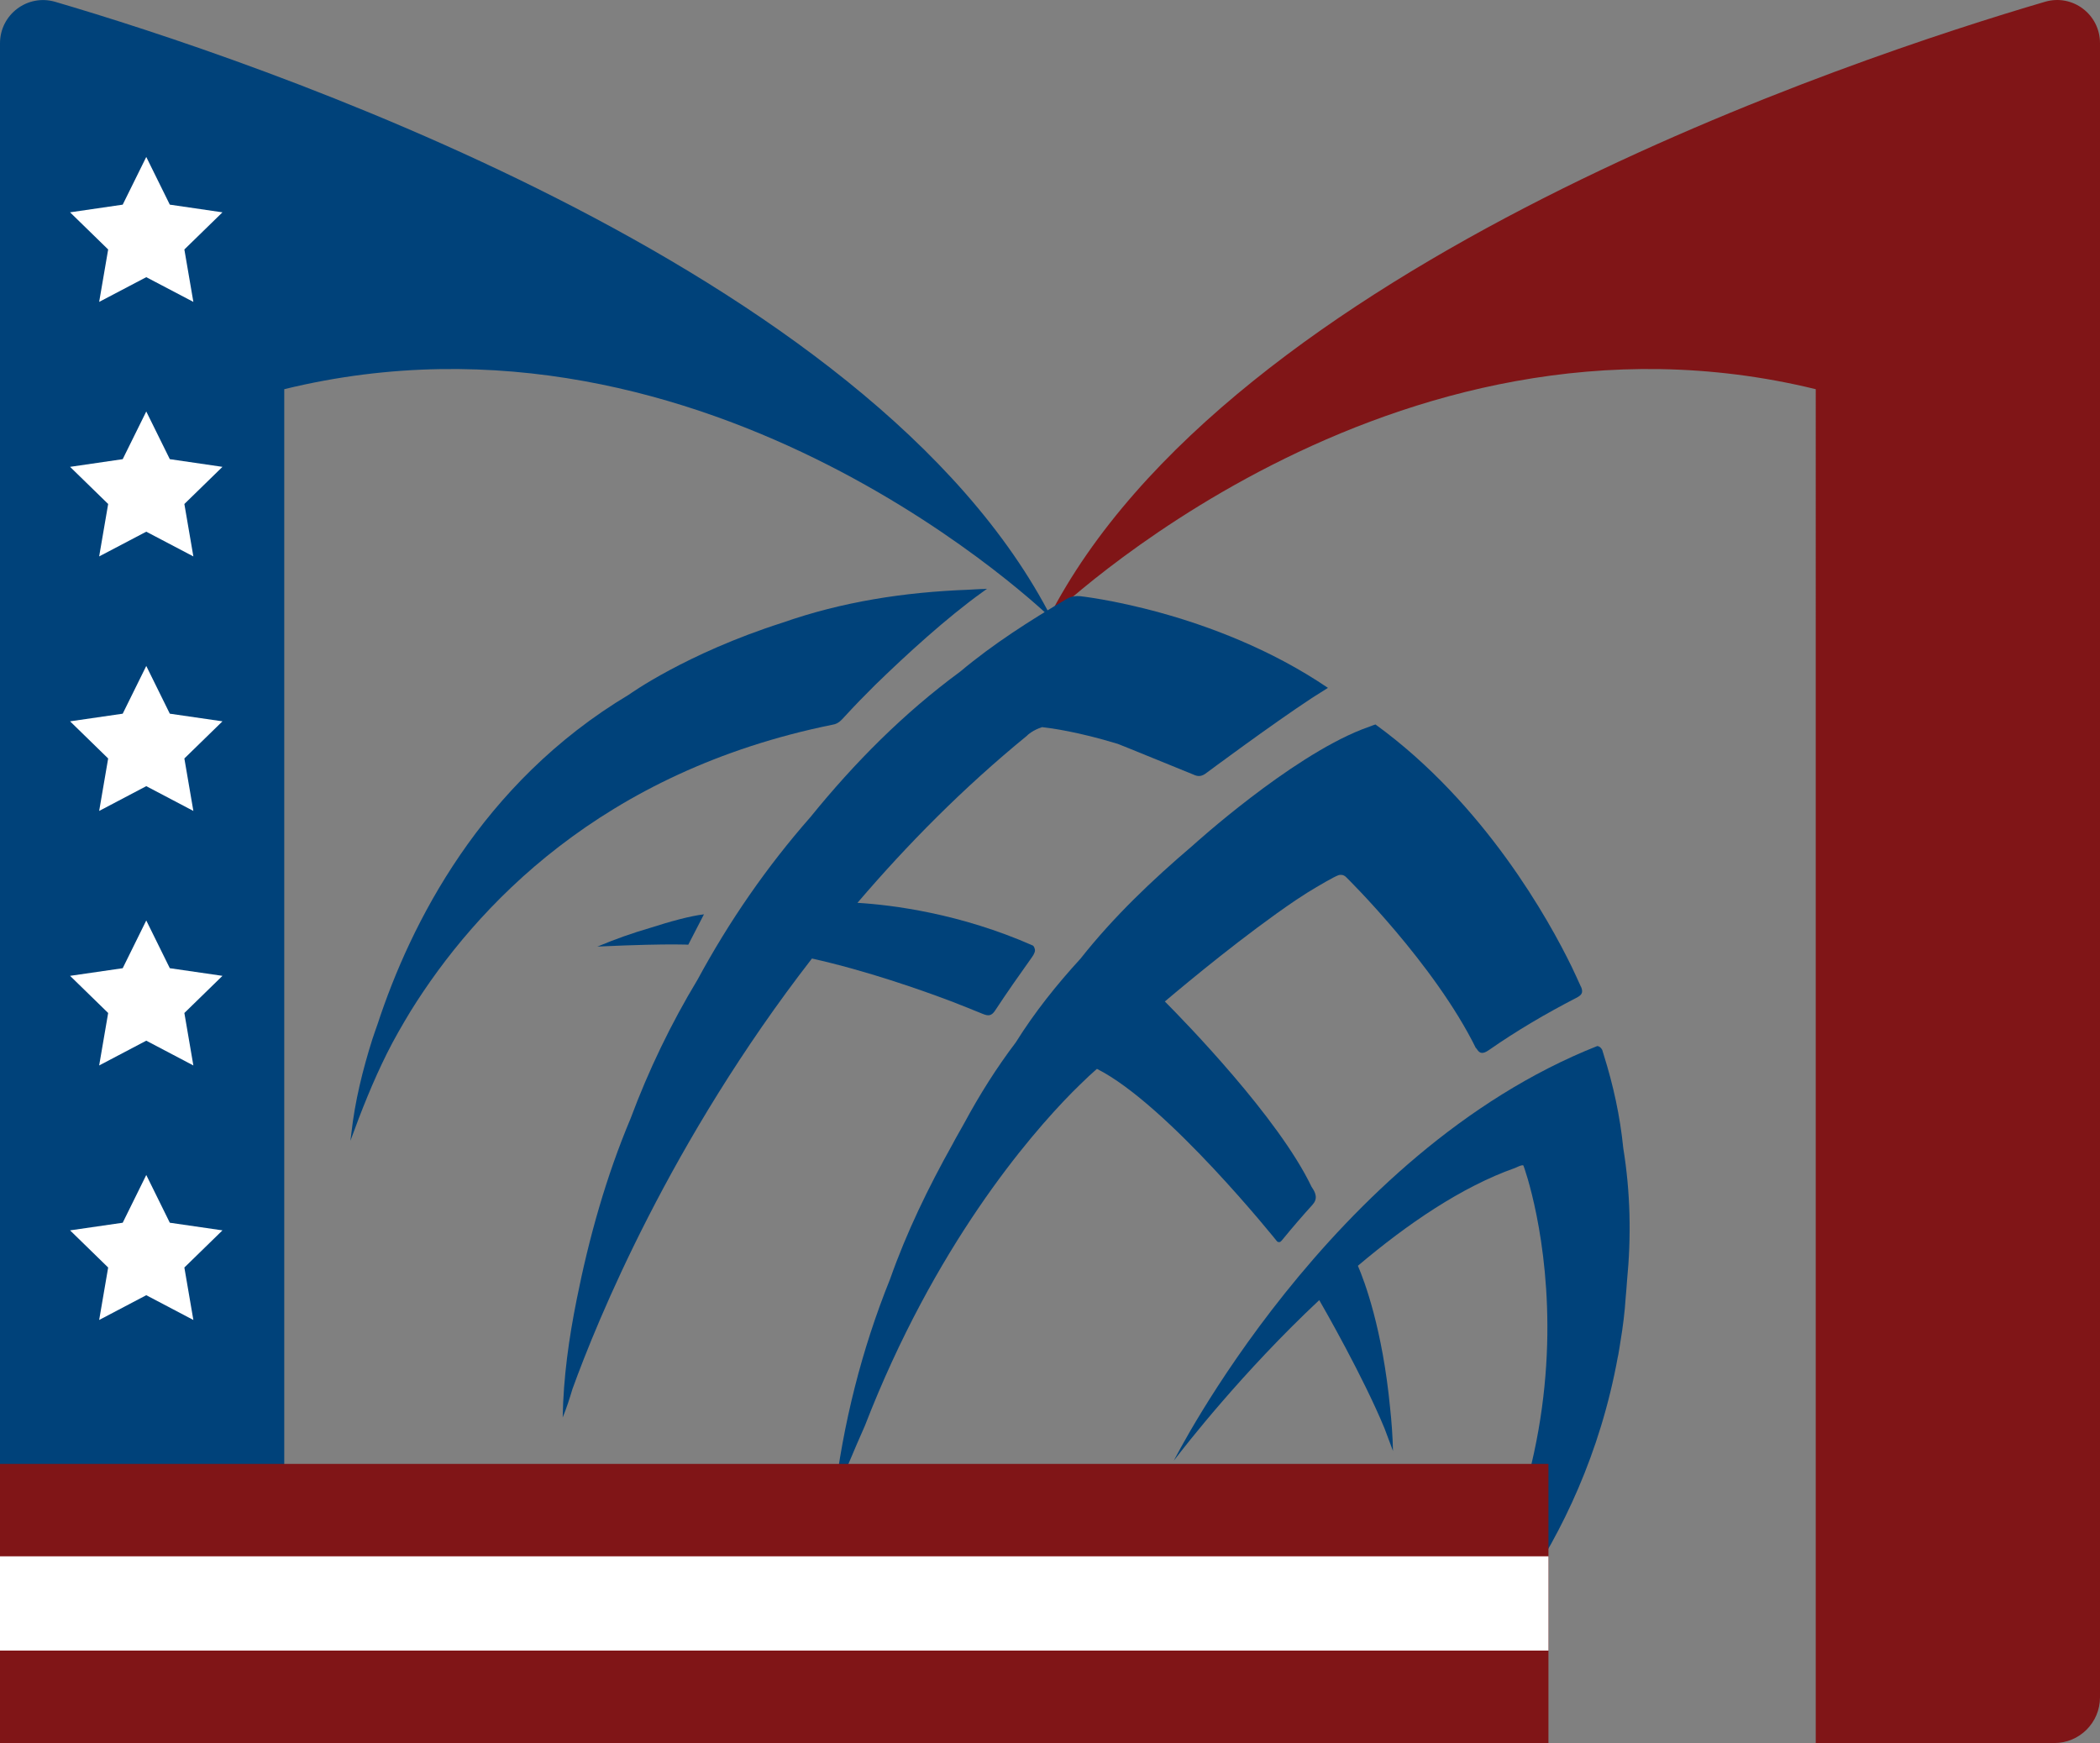 <?xml version="1.0" encoding="UTF-8"?><svg id="Layer_1" xmlns="http://www.w3.org/2000/svg" viewBox="0 0 461.88 383.36"><rect x="0" y="0" width="461.88" height="383.36" fill="#808080" stroke="none"/><defs><style>.cls-1{fill:#00427a;}.cls-2{fill:#fff;}.cls-3{fill:#801517;}.cls-4{fill:none;}</style></defs><path class="cls-3" d="m461.88,9.49v363.82c0,5.56-4.5,10.06-10.06,10.06h-52.46V85.6c-93.8-22.94-168.88,50.56-168.88,50.56C270.17,58.24,408.01,12.65,449.79.39c6.06-1.78,12.09,2.78,12.09,9.1Z"/><path class="cls-1" d="m0,9.53v373.83h62.52s0-297.76,0-297.76c93.8-22.94,168.88,50.56,168.88,50.56C191.72,58.27,53.96,12.68,12.14.4,6.05-1.38,0,3.19,0,9.53Z"/><polygon class="cls-2" points="32.17 34.52 37.35 45.01 48.93 46.7 40.55 54.87 42.53 66.4 32.17 60.96 21.81 66.4 23.79 54.87 15.41 46.7 26.99 45.01 32.17 34.52"/><polygon class="cls-2" points="32.17 90.5 37.35 100.99 48.93 102.68 40.55 110.85 42.53 122.38 32.17 116.94 21.81 122.38 23.79 110.85 15.41 102.68 26.99 100.99 32.17 90.5"/><polygon class="cls-2" points="32.17 146.47 37.35 156.97 48.93 158.65 40.55 166.82 42.53 178.36 32.17 172.91 21.81 178.36 23.79 166.82 15.41 158.65 26.99 156.97 32.17 146.47"/><polygon class="cls-2" points="32.17 202.45 37.35 212.95 48.93 214.63 40.55 222.8 42.53 234.34 32.17 228.89 21.81 234.34 23.79 222.8 15.41 214.63 26.99 212.95 32.17 202.45"/><polygon class="cls-2" points="32.17 258.43 37.35 268.93 48.93 270.61 40.55 278.78 42.53 290.32 32.17 284.87 21.81 290.32 23.79 278.78 15.41 270.61 26.99 268.93 32.17 258.43"/><path class="cls-1" d="m143.07,204.06c-3.93,1.14-7.71,2.48-11.42,4.03-.17.07-.27.1-.27.1,8.97-.41,14.12-.48,16.97-.47,2.15,0,3.03.06,3.03.06l3.45-6.68c-3.09.36-7.55,1.61-11.76,2.96Z"/><path class="cls-1" d="m259.35,168.96c.37.17.74.33,1.11.5.12.02.27.03.27.03,0,0-.51-.2-1.38-.54Z"/><path class="cls-4" d="m347.69,216.98s-.69-1.65-2.01-4.35c.67,1.45,1.37,2.88,2.01,4.35Z"/><path class="cls-1" d="m192.44,150.71c.19-.19.37-.36.57-.55-.19.18-.38.37-.57.55Z"/><path class="cls-1" d="m216.22,129.54c-1.09.02-2.16.13-3.24.17-14.02.52-27.71,2.62-40.93,7.26-21.25,6.8-33.69,15.79-33.69,15.79-32.6,19.48-48.1,50.52-55.31,72.47-.38,1.12-.8,2.22-1.16,3.36-2.13,6.76-3.83,13.62-4.61,20.67-.15,1.07-.21,1.65-.21,1.65,2.39-6.58,4.96-13.06,8.08-19.31,1.59-3.18,3.36-6.22,5.18-9.23,14.2-22.84,41.91-52.68,92.85-62.99,1.26-.2,1.95-1.08,2.7-1.89,2.13-2.32,4.32-4.57,6.55-6.78.19-.19.38-.37.57-.55,6.26-6.08,15.13-14.23,23.09-19.94.33-.24.67-.49,1-.72l-.88.06Z"/><path class="cls-1" d="m355.85,298.36c.03-.16.06-.33.1-.49.17-.93.31-1.88.46-2.83.54-3.2.94-6.42,1.15-9.69.1-1.2.22-2.39.29-3.61.95-9.76.76-19.49-.82-29.19-.7-7.03-2.2-13.89-4.32-20.61h0c-.03-.18-.09-.27-.13-.42-.07-.21-.12-.42-.19-.63,0,0,0,0-.01,0-.44-.82-1.07-.82-1.07-.82-59.03,23.39-93.14,91.21-93.14,91.21,0,0,.1-.14.3-.4,2.09-2.73,14.77-19.08,31.69-34.93,1.05,1.82,9.64,16.8,14.35,28.2l1.87,4.98c-.08-3.32-.31-6.45-.63-9.42-1.68-17.43-5.63-27.91-7.09-31.31,10.84-9.17,22.79-17.36,34.58-21.52l.22-.09s1.43-.73,1.61-.42c.19.31,23.18,63.44-28.41,123.83,0,0,.35-.24.94-.69.8-.54,1.6-1.08,2.32-1.7.5-.44.97-.9,1.46-1.35,10.74-9.16,36.68-35.21,44.46-78.09Z"/><path class="cls-1" d="m237.44,131.13c-.52-.03-.38-.03-.78-.02-.71.06-1.39.23-2.07.63-8.16,4.8-16.12,9.88-23.4,15.98-12.45,9.15-23.22,20.01-32.93,31.98-9.64,10.97-17.88,22.91-24.83,35.75-5.87,9.73-10.77,19.92-14.74,30.56-5.39,12.82-9.12,26.13-11.84,39.74-1.72,8.57-2.94,17.2-3.09,26.01.85-2.06,1.52-4.16,2.15-6.27,5.42-14.96,21.53-54.52,52.67-94.67,11.96,2.67,24.01,6.89,31.18,9.62,2.12.85,4.26,1.68,6.37,2.55,1.24.51,1.94.49,2.75-.75,2.6-3.95,5.31-7.82,8.06-11.67.57-.79.83-1.42.62-1.95-.1-.43-.36-.64-.36-.64-15.99-7.07-30.9-8.94-38.61-9.41,10.9-12.74,23.12-25.18,37.29-36.76,0-.03.18-.15.18-.18,0,0,1.09-1.04,3.14-1.7,1.87.2,7.86,1,16.65,3.68.71.28,1.4.56,2.11.84l14.45,5.88c1.21.6,2.02.4,3.03-.4,0,0,14.16-10.53,23.09-16.4,1.18-.75,2.32-1.47,3.54-2.24-25.21-17.1-54.63-20.18-54.63-20.18Z"/><path class="cls-4" d="m302.22,159.44c.1-.03.21-.08.31-.11-.09.02-.22.07-.39.12.03,0,.05-.02.08-.02Z"/><path class="cls-1" d="m347.69,216.98c-.64-1.47-1.34-2.9-2.01-4.35-4.92-10.1-19.08-35.81-43.16-53.29-.1.03-.21.08-.31.11-.03,0-.05.01-.08.02-.63.22-1.73.63-2.58.96-15.99,6.29-36.95,25.3-36.95,25.3l-.26.23c-8.91,7.6-17.39,15.65-24.69,24.89-5.26,5.74-10.1,11.8-14.23,18.41-4.25,5.6-7.98,11.54-11.32,17.73-.11.19-.22.38-.32.57-.45.79-.89,1.58-1.34,2.38-.11.19-.22.38-.32.57l-.65,1.21c-5.32,9.52-10.07,19.29-13.7,29.59-6.31,15.66-10.36,31.89-12.36,48.67,2.11-5.53,4.41-10.97,6.8-16.36,15.31-39.52,36.01-63.63,45.65-73.41.99-.99,2.4-2.37,3.6-3.5,1.12-1.03,1.81-1.62,1.81-1.62,15.54,7.85,39.6,37.93,39.6,37.93l.14.11c.57.18.67,0,1.26-.72,2.06-2.52,4.19-4.99,6.38-7.4.61-.68.81-1.3.73-1.97h.02s-.02-.02-.03-.04c-.06-.4-.19-.81-.47-1.28-.15-.25-.31-.49-.46-.74-7.23-15.13-27.86-36.31-32.24-40.71,5.34-4.52,17.68-14.74,28.68-22.21.86-.56,1.71-1.13,2.58-1.68,2.7-1.65,5.82-3.49,6.98-3.91.52-.11,1.05-.1,1.63.45,0,0,19.51,19.12,28.65,37.83,0,0-.03-.12-.08-.33.69,1.33,1.41,1.53,2.84.53,6.1-4.25,12.5-8.01,19.11-11.42,1.18-.61,1.76-1.09,1.13-2.54Z"/><rect class="cls-3" y="321.97" width="340.57" height="61.39"/><rect class="cls-2" y="342.3" width="340.57" height="20.73"/></svg>